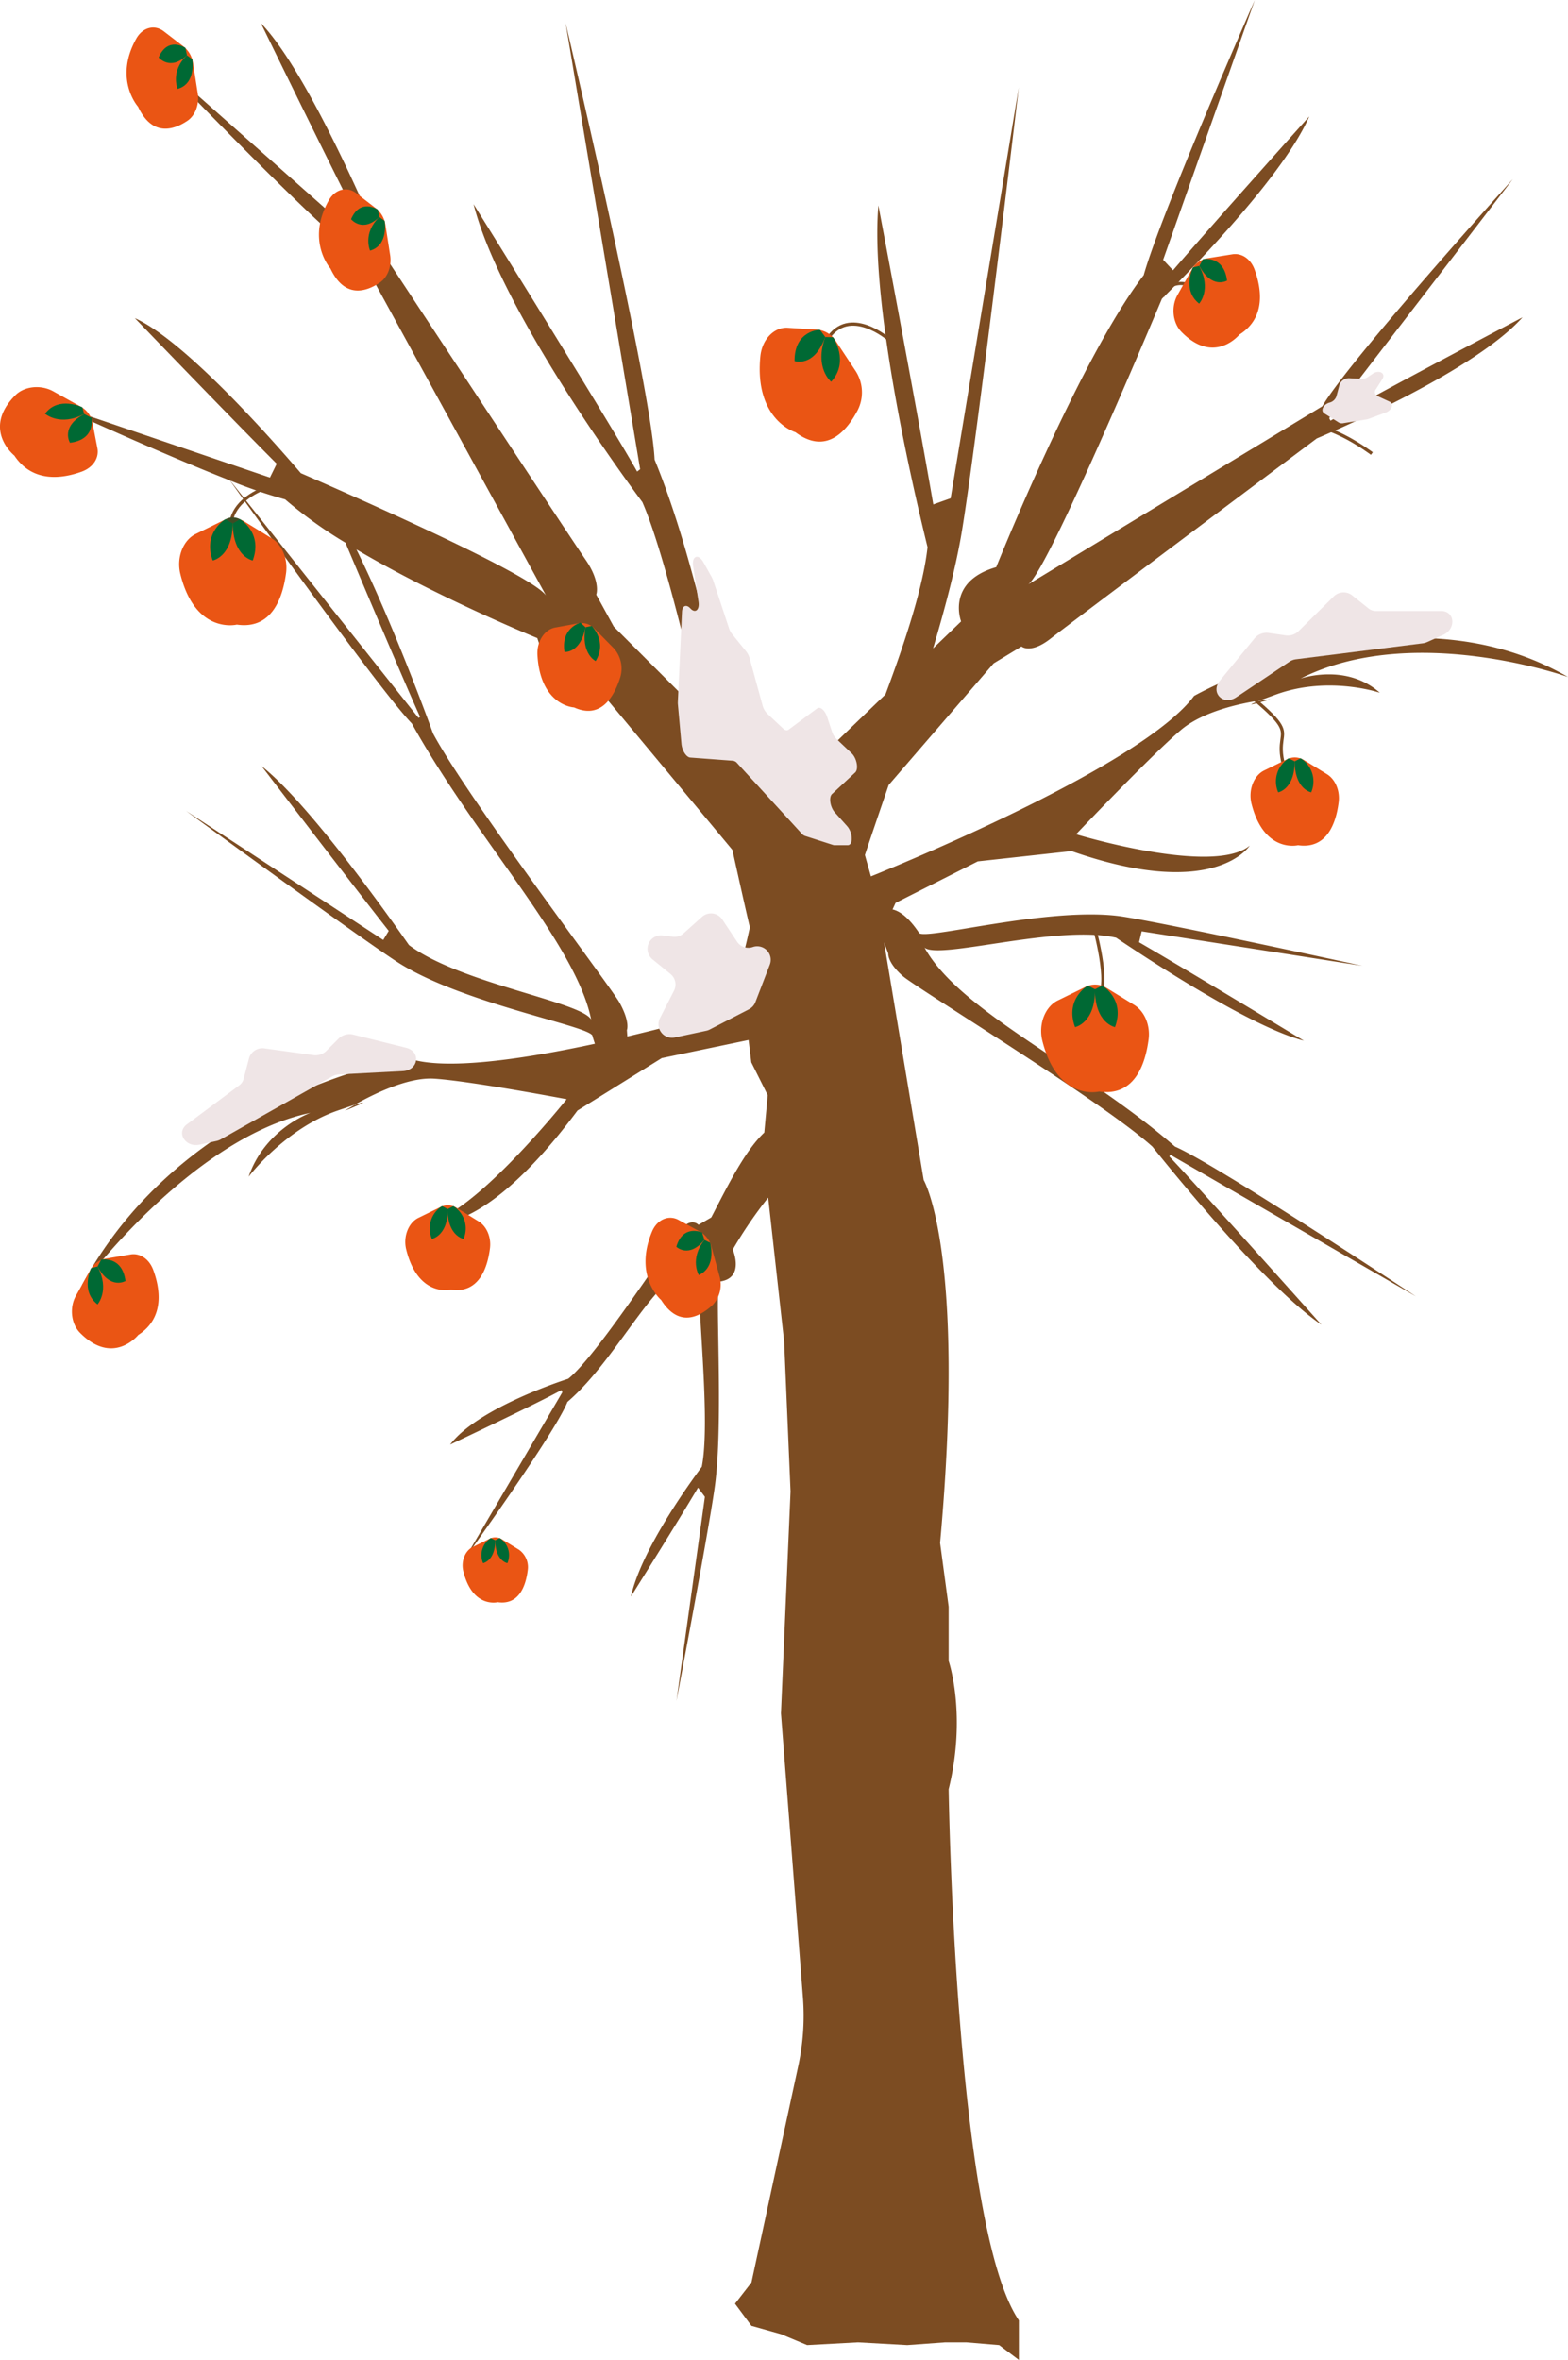 <svg id="图层_1" data-name="图层 1" xmlns="http://www.w3.org/2000/svg" viewBox="0 0 491.17 738.93"><defs><style>.cls-1{fill:#7c4c22;}.cls-2{fill:none;stroke:#7c4c22;stroke-miterlimit:10;}.cls-3{fill:#ea5514;}.cls-4{fill:#006934;}.cls-5{fill:#3e4b24;}.cls-6{fill:#efe5e6;}</style></defs><title>元素7</title><path class="cls-1" d="M244.38,488.87s1.12-.73,3-1.78C254.9,484.65,244.38,488.87,244.38,488.87Z" transform="translate(-136.37 -141.1)"/><path class="cls-1" d="M264.31,472.45c11.13,3.89,35.33.41,58.41-4.55-.25-.73-.5-1.5-.75-2.34.39-3.06-41.17-10.12-61.51-23.49C246.51,432.91,194.68,395,194.68,395l61.74,40.4,1.72-2.84C245,415.82,218.34,381,218.34,381c13.81,10.87,36.74,42.56,46.14,56,16.13,12.06,53.89,17.69,57.07,23.33-4.78-23.74-36-56.36-56.17-92.7-9.69-9.95-51.43-68.3-57-76.11-23-9-55.88-24.16-55.88-24.16l68.43,23.27,2.12-4.33c-15.19-15.19-44.44-45.6-44.44-45.6,15.1,6.84,41,35.7,52,48.55,19.76,8.59,72.37,31.89,76.79,38.3L249.53,221.88c-12.52-8.16-65.11-63.23-65.11-63.23l67.72,60,.59-.63c-7.59-14.18-34.63-69.66-34.63-69.66,15.19,15.72,36,65.35,39.66,74.15,13.42,20.36,57.84,87.76,62,93.78,4.89,7.09,3.38,11,3.38,11l5.49,10,27.63,27.62c-6.38-27.27-13.32-54.4-18.67-66.59-6.56-8.82-44.71-61.08-52.88-93.29,0,0,41.5,66.43,51.24,83.72l.94-.73L313.55,148.34S340.3,261.66,341.42,285c11.69,28.53,18.16,62.67,25.55,90.68l11.21,11.21a29.34,29.34,0,0,1,3.92,2.1l31.64-30.47c6.35-17,11.84-33.88,13.18-46.1-5.57-22.62-17.94-77.41-15.4-107,0,0,11.9,62.83,17.2,93.62l5.43-1.93,21.36-128.69s-13,109.73-17.8,138.81c-1.76,10.77-5.11,23.65-9.06,36.89l8.78-8.45s-4.83-12.43,11-17c0,0,26.27-65.58,46.2-91.41,5.65-20,34.79-86.11,34.79-86.11l-28.7,81.29,3.09,3.29c14.27-16.53,42.68-48.18,42.68-48.18-7.68,17.69-34.35,45.37-46.16,57.11-9.76,23.2-36.09,84.88-41.82,89.38l92.05-55.72c8.32-14.28,59.7-71.13,59.7-71.13L552.73,272l.41.82c12.33-7.26,60.16-32.37,60.16-32.37-14.7,16.45-57,34.77-64.46,37.93-18.08,13.54-77.94,58.39-83.31,62.62-6.34,5-9.18,2.51-9.18,2.51l-8.72,5.29-32.89,38.09c-2.83,8.27-5.41,15.77-7.44,21.92l1.88,6.69C422.83,410,494.72,380.1,510.4,359c0,0,64.24-36.56,117.13-5.93,0,0-48.43-17.33-83.77.5,0,0,14.23-5,24.83,4.43,0,0-15.88-5.42-32.38.5-2.32.84-4,1.47-5.25,1.93-5.75.87-17.72,3.31-24.7,9.26-9.42,8-32.81,32.62-32.81,32.62s43,13.08,54.4,3.55c0,0-10.84,17.49-55.84,1.72l-29.35,3.22-25.76,13-.94,2.05c2.14.48,4.92,2.33,8.21,7.19.49,3,41.4-8.54,64.18-4.91,15.62,2.49,74.76,15.37,74.76,15.37L494,432.7l-.83,3.41c17,9.89,51.63,30.83,51.63,30.83-16-4.14-46.28-23.81-58.81-32.24-18.47-4.24-55.42,7-60,3.11,11.09,20.15,49.43,37.06,78.44,62.29C517.17,505.56,579.9,547,579.9,547L503,502.68l-.35.5c9.8,10.3,47.65,52.69,47.65,52.69-17.86-12.18-47.86-49.39-52.93-55.75-15.64-14.14-74-49.71-78.17-53.38-4.92-4.29-4.58-7.07-4.58-7.07l-1.32-3.49,12.41,74.38s13.37,22.69,5.14,113.64l2.68,19.95v17s5.76,16.75,0,40.14c0,0,1.95,136.87,22,166.32V880l-6.17-4.65-10.28-.86h-6.69l-11.82.86-15.43-.86-15.94.86L381,871.92l-9.25-2.6-5.14-6.93,5.14-6.61,14.74-68.14a74.4,74.4,0,0,0,1.39-21.19L381,677.55,384,608.06,382,561.14l-5-45.06a136.92,136.92,0,0,0-11.1,16.26s3.88,8.9-4,10c-1.94-1.31,1.33,43.29-1.64,64.33-2,14.42-12,67-12,67l8.91-63.91-2.14-2.89C348.3,618.22,334,641,334,641c3.1-13.79,16.47-32.92,22.2-40.65,3.23-16.28-2.83-60.64-.22-63-13.13-.74-25,28.21-41.86,42.69-3.84,9.7-32,48.83-32,48.83l30.41-51.87-.31-.66c-6.82,3.83-34.86,17.07-34.86,17.07,8.26-10.91,32.78-19.25,37-20.62,9.43-7.49,33.73-45.65,36.19-47.75,2.86-2.45,4.62-.44,4.62-.44l4-2.32c5.31-10.24,10.56-20.87,16.61-26.58l1.07-11.71-5.14-10.27-.85-7-27.2,5.67-26.39,16.42c-31.89,42.83-48.39,35-48.39,35,13.66.71,45-38.55,45-38.55s-30.17-5.71-41.56-6.43c-8.43-.52-19.67,5.21-24.93,8.22-1.24.4-3,1-5.28,1.78-16.55,5.71-27.86,20.7-27.86,20.7,5.13-15,19.36-20,19.36-20-37.58,7.86-71.73,54.26-71.73,54.26C194.29,483.16,264.31,472.45,264.31,472.45Zm-38.67-175a153.29,153.29,0,0,1-17.17-5.88l59,74.31.48-.32c-4.17-9.19-15.87-36.78-23.36-54.52A136.9,136.9,0,0,1,225.64,297.42ZM369.54,456l-1.44-11.83s1.55-5.24,3.16-12.72c-1.38-5.81-3.26-14.29-5.48-24.26l-46-55.24s-9.07,7.88-15.1-11.06c0,0-31.17-12.67-56.66-27.76,10.93,22.12,21.75,51.4,24,57.63,10.72,20.09,55.47,79,58.4,84.23,3.42,6.17,2.32,8.63,2.32,8.63l.14,2C348,462.05,361.7,458.23,369.54,456Z" transform="translate(-136.37 -141.1)"/><path class="cls-1" d="M531,360.47c2-.3,3.27-.41,3.27-.41S523.51,363.32,531,360.47Z" transform="translate(-136.37 -141.1)"/><path class="cls-2" d="M566.1,283.11s-16.52-12.51-23.43-7.33" transform="translate(-136.37 -141.1)"/><path class="cls-2" d="M516.24,234.11s-11.74-9.36-15.59-.29" transform="translate(-136.37 -141.1)"/><path class="cls-2" d="M543.39,392.41c-14.43-27.25,6.34-16-18.31-35.82" transform="translate(-136.37 -141.1)"/><path class="cls-2" d="M414.83,247.4s-12.43-10.86-19.36,0" transform="translate(-136.37 -141.1)"/><path class="cls-2" d="M228.51,291.54s-20,2.19-20,15.22" transform="translate(-136.37 -141.1)"/><path class="cls-2" d="M380.55,400.23s-13.94,27.95-4.13,37.45" transform="translate(-136.37 -141.1)"/><path class="cls-2" d="M479.38,432.41s5.55,20.29,0,21" transform="translate(-136.37 -141.1)"/><path class="cls-3" d="M544.89,379.11l7.13,4.38c2.63,1.61,4.14,5.18,3.68,8.81-.79,6.29-3.54,14.77-12.73,13.44,0,0-10.68,2.65-14.6-13.1-1-4.2.71-8.7,4-10.31l7.14-3.5A5.48,5.48,0,0,1,544.89,379.11Z" transform="translate(-136.37 -141.1)"/><path class="cls-4" d="M543.78,378.51a8.58,8.58,0,0,1,3.31,10.67s-5.16-.93-5.16-9.7Z" transform="translate(-136.37 -141.1)"/><path class="cls-4" d="M540.07,378.51a8.58,8.58,0,0,0-3.31,10.67s5.16-.93,5.16-9.7Z" transform="translate(-136.37 -141.1)"/><path class="cls-3" d="M483,450.42l8.68,5.34c3.21,2,5.05,6.32,4.49,10.74-1,7.66-4.32,18-15.52,16.37,0,0-13,3.23-17.78-15.95-1.27-5.13.86-10.61,4.84-12.57l8.71-4.27A6.7,6.7,0,0,1,483,450.42Z" transform="translate(-136.37 -141.1)"/><path class="cls-4" d="M481.64,449.69s7.26,4.18,4,13c0,0-6.29-1.14-6.29-11.83Z" transform="translate(-136.37 -141.1)"/><path class="cls-4" d="M477.12,449.69s-7.26,4.18-4,13c0,0,6.29-1.14,6.29-11.83Z" transform="translate(-136.37 -141.1)"/><path class="cls-3" d="M165.28,273.15l1.6,8.29c.59,3.06-1.36,6-4.83,7.3-6,2.2-15.4,3.68-21.18-5,0,0-10.33-8.19.3-18.88,2.83-2.86,8-3.39,11.88-1.24l8.4,4.68A7.35,7.35,0,0,1,165.28,273.15Z" transform="translate(-136.37 -141.1)"/><path class="cls-4" d="M165,271.9s1.53,6.82-6.71,7.82c0,0-3.09-5,4.48-9Z" transform="translate(-136.37 -141.1)"/><path class="cls-4" d="M162.17,268.63s-7.45-3.67-11.7,2c0,0,4.69,4.12,12.26.08Z" transform="translate(-136.37 -141.1)"/><path class="cls-3" d="M514.4,222l8-1.28c3-.47,5.81,1.5,7,4.89,2.13,5.87,3.57,15-4.8,20.26,0,0-7.86,9.7-18.17-.88-2.75-2.83-3.27-7.85-1.22-11.5l4.49-8A6.74,6.74,0,0,1,514.4,222Z" transform="translate(-136.37 -141.1)"/><path class="cls-4" d="M513.2,222.24s6.56-1.26,7.54,6.72c0,0-4.78,2.82-8.68-4.61Z" transform="translate(-136.37 -141.1)"/><path class="cls-4" d="M510.06,224.83s-3.52,7.07,1.94,11.34c0,0,4-4.39,0-11.81Z" transform="translate(-136.37 -141.1)"/><path class="cls-3" d="M279.46,519.31l6.84,4.21c2.53,1.55,4,5,3.54,8.47-.76,6-3.4,14.18-12.23,12.9,0,0-10.26,2.54-14-12.58-1-4,.68-8.36,3.82-9.9l6.86-3.37A5.31,5.31,0,0,1,279.46,519.31Z" transform="translate(-136.37 -141.1)"/><path class="cls-4" d="M278.39,518.74A8.25,8.25,0,0,1,281.57,529s-5-.9-5-9.32Z" transform="translate(-136.37 -141.1)"/><path class="cls-4" d="M274.83,518.74A8.25,8.25,0,0,0,271.65,529s5-.9,5-9.32Z" transform="translate(-136.37 -141.1)"/><path class="cls-3" d="M196.86,161l1.45,9.32c.54,3.44-.76,6.93-3.22,8.59-4.27,2.87-11,5.13-15.48-4.4,0,0-7.76-8.65-.47-21.45,2-3.42,5.68-4.35,8.54-2.15l6.24,4.79A8.23,8.23,0,0,1,196.86,161Z" transform="translate(-136.37 -141.1)"/><path class="cls-4" d="M196.59,159.63s1.35,7.65-4.57,9.3c0,0-2.41-5.45,2.91-10.51Z" transform="translate(-136.37 -141.1)"/><path class="cls-4" d="M194.45,156.09s-5.52-3.7-8.38,3c0,0,3.54,4.38,8.86-.68Z" transform="translate(-136.37 -141.1)"/><path class="cls-3" d="M257.13,211.67l1.45,9.32c.54,3.44-.76,6.93-3.22,8.59-4.27,2.87-11,5.13-15.48-4.4,0,0-7.76-8.65-.47-21.45,2-3.42,5.68-4.35,8.54-2.16l6.24,4.8A8.23,8.23,0,0,1,257.13,211.67Z" transform="translate(-136.37 -141.1)"/><path class="cls-4" d="M256.86,210.27s1.34,7.65-4.57,9.3c0,0-2.41-5.46,2.91-10.51Z" transform="translate(-136.37 -141.1)"/><path class="cls-4" d="M254.72,206.73s-5.52-3.7-8.38,3c0,0,3.54,4.38,8.86-.68Z" transform="translate(-136.37 -141.1)"/><path class="cls-3" d="M293.69,623.1l5.26,3.23a6.69,6.69,0,0,1,2.72,6.5c-.59,4.64-2.62,10.9-9.4,9.92,0,0-7.88,2-10.77-9.67-.77-3.1.52-6.42,2.93-7.6l5.28-2.59A4,4,0,0,1,293.69,623.1Z" transform="translate(-136.37 -141.1)"/><path class="cls-4" d="M292.87,622.65a6.35,6.35,0,0,1,2.44,7.88s-3.81-.69-3.81-7.16Z" transform="translate(-136.37 -141.1)"/><path class="cls-4" d="M290.13,622.65a6.35,6.35,0,0,0-2.44,7.88s3.81-.69,3.81-7.16Z" transform="translate(-136.37 -141.1)"/><path class="cls-3" d="M359.25,531.57l2.49,9.08a9.36,9.36,0,0,1-2.27,9.17c-4,3.63-10.45,7.07-16-1.69,0,0-8.74-7.32-2.86-21.42,1.57-3.77,5.21-5.35,8.32-3.65l6.78,3.71A7.67,7.67,0,0,1,359.25,531.57Z" transform="translate(-136.37 -141.1)"/><path class="cls-4" d="M358.82,530.21s2.2,7.44-3.54,10.12c0,0-3-5,1.75-11Z" transform="translate(-136.37 -141.1)"/><path class="cls-4" d="M356.28,527s-5.93-2.74-8.06,4.47c0,0,4,3.77,8.8-2.23Z" transform="translate(-136.37 -141.1)"/><path class="cls-3" d="M398.31,248.06l6.17,9.34a12.32,12.32,0,0,1,.57,12.11c-3.39,6.48-9.83,14.18-19.51,6.92,0,0-12.92-3.77-11-23.71.52-5.33,4.26-9.23,8.53-9l9.34.59A7.74,7.74,0,0,1,398.31,248.06Z" transform="translate(-136.37 -141.1)"/><path class="cls-4" d="M397.32,246.69s5.24,7.56-.59,13.94c0,0-5.36-4.28-1.86-14Z" transform="translate(-136.37 -141.1)"/><path class="cls-4" d="M393.2,244.36s-8,.07-7.94,9.78c0,0,6.1,2.21,9.61-7.54Z" transform="translate(-136.37 -141.1)"/><path class="cls-3" d="M322.65,338l6,6.09a9.54,9.54,0,0,1,1.93,9.34c-1.85,5.72-5.94,13-14.38,9.17,0,0-10.55-.45-11.48-16.39-.25-4.26,2.19-8,5.56-8.63l7.36-1.34A5.6,5.6,0,0,1,322.65,338Z" transform="translate(-136.37 -141.1)"/><path class="cls-4" d="M321.71,337.08s5,4.89,1.24,11c0,0-4.7-2.3-3.16-10.59Z" transform="translate(-136.37 -141.1)"/><path class="cls-4" d="M318.2,336.06s-6.22,1.59-5,9.16c0,0,5,.54,6.57-7.74Z" transform="translate(-136.37 -141.1)"/><path class="cls-3" d="M169.27,535.22l8-1.36c2.95-.5,5.84,1.44,7.1,4.84,2.17,5.87,3.67,15-4.7,20.39,0,0-7.83,9.83-18.25-.7-2.78-2.81-3.34-7.85-1.3-11.53l4.46-8A6.82,6.82,0,0,1,169.27,535.22Z" transform="translate(-136.37 -141.1)"/><path class="cls-4" d="M168.06,535.5s6.58-1.32,7.62,6.68c0,0-4.79,2.88-8.75-4.54Z" transform="translate(-136.37 -141.1)"/><path class="cls-4" d="M164.92,538.14s-3.48,7.13,2,11.37c0,0,3.94-4.45,0-11.87Z" transform="translate(-136.37 -141.1)"/><path class="cls-3" d="M212.89,304.37l8.64,5.31c3.19,2,5,6.29,4.47,10.7-1,7.62-4.3,17.91-15.44,16.29,0,0-13,3.21-17.7-15.88-1.27-5.1.85-10.56,4.81-12.5l8.67-4.26A6.66,6.66,0,0,1,212.89,304.37Z" transform="translate(-136.37 -141.1)"/><path class="cls-4" d="M211.54,303.64s7.22,4.17,4,12.95c0,0-6.26-1.13-6.26-11.77Z" transform="translate(-136.37 -141.1)"/><path class="cls-4" d="M207,303.64s-7.22,4.17-4,12.95c0,0,6.26-1.13,6.26-11.77Z" transform="translate(-136.37 -141.1)"/><path class="cls-5" d="M211.53,303.66a4.71,4.71,0,0,0-4.48,0l2.23,1.36Z" transform="translate(-136.37 -141.1)"/><path class="cls-6" d="M381.63,369.17c.63.6,1.29.74,1.76.39l.58-.43,8.37-6.23c.94-.7,2.43.57,3.12,2.66l1.51,4.56a5.59,5.59,0,0,0,1.34,2.27l4.85,4.58c1.6,1.52,2.23,4.93,1.09,6L397,389.71c-1.07,1-.59,4.13.89,5.77l3.81,4.25c1.84,2,2,6,.23,6l-4.18,0a1.32,1.32,0,0,1-.39-.06l-8.84-2.84a2.41,2.41,0,0,1-1-.71l-20.22-22.06a2.11,2.11,0,0,0-1.3-.77l-13.41-1c-1.23-.09-2.57-2.18-2.76-4.29l-1.13-12.51a5.4,5.4,0,0,1,0-.69L350,332.67c.09-1.93,1.36-2.45,2.62-1.08h0c1.52,1.67,2.95.48,2.55-2.12l-1.68-11.13c-.48-3.18,1.66-4,3.22-1.19l2.58,4.61a7.85,7.85,0,0,1,.5,1.14l4.92,14.85a6,6,0,0,0,1,1.89l4.41,5.44a6.13,6.13,0,0,1,1.1,2.23l4,14.59a5.78,5.78,0,0,0,1.46,2.62Z" transform="translate(-136.37 -141.1)"/><path class="cls-6" d="M263.58,469.15l-16.5-4.1a4.89,4.89,0,0,0-4.56,1.15l-4,4a4.82,4.82,0,0,1-4,1.25l-15.08-2.07a4.39,4.39,0,0,0-5,2.85l-1.77,6.71a3.59,3.59,0,0,1-1.38,2l-16.37,12.19c-3.46,2.57-.48,7.34,4,6.36l5.31-1.16a4.89,4.89,0,0,0,1.32-.51l34.87-19.69a5,5,0,0,1,2.16-.62l20.06-1.05C267.51,476.15,268.28,470.32,263.58,469.15Z" transform="translate(-136.37 -141.1)"/><path class="cls-6" d="M518.5,354.2l10.79-13.15a4.9,4.9,0,0,1,4.33-1.8l5.59.8a4.83,4.83,0,0,0,4-1.41L554,328a4.4,4.4,0,0,1,5.69-.68l5.42,4.33a3.69,3.69,0,0,0,2.29.76h20.41c4.31,0,4.77,5.61.61,7.48l-5,2.24a4.76,4.76,0,0,1-1.37.39l-39.73,5a4.82,4.82,0,0,0-2.09.79L523.6,359.44C519.53,362.15,515.43,357.94,518.5,354.2Z" transform="translate(-136.37 -141.1)"/><path class="cls-6" d="M347.11,434.38,344,434a4.23,4.23,0,0,0-3.24,7.47l5.65,4.6a4.23,4.23,0,0,1,1.09,5.21l-4.39,8.58a4.23,4.23,0,0,0,4.65,6.07l9.94-2.12a4.3,4.3,0,0,0,1-.37L371,457.1a4.24,4.24,0,0,0,2-2.25l4.51-11.72a4.23,4.23,0,0,0-5.34-5.51h0a4.23,4.23,0,0,1-4.9-1.65l-4.66-7a4.23,4.23,0,0,0-6.34-.81l-5.76,5.16A4.21,4.21,0,0,1,347.11,434.38Z" transform="translate(-136.37 -141.1)"/><path class="cls-6" d="M564.88,259.12l1.49-1c2-1.37,4.2-.15,3,1.7l-2,3.15a1.37,1.37,0,0,0,.45,2.12l3.84,1.77c1.42.65.72,2.68-1.18,3.39l-5.39,2a3.33,3.33,0,0,1-.6.16l-7.34,1.19a2.1,2.1,0,0,1-1.44-.22l-4.5-2.83c-1.29-.82-.31-2.86,1.62-3.39h0a3.06,3.06,0,0,0,2.15-1.93l1-3.71a3.15,3.15,0,0,1,3-2l3.88.2A3.24,3.24,0,0,0,564.88,259.12Z" transform="translate(-136.37 -141.1)"/></svg>